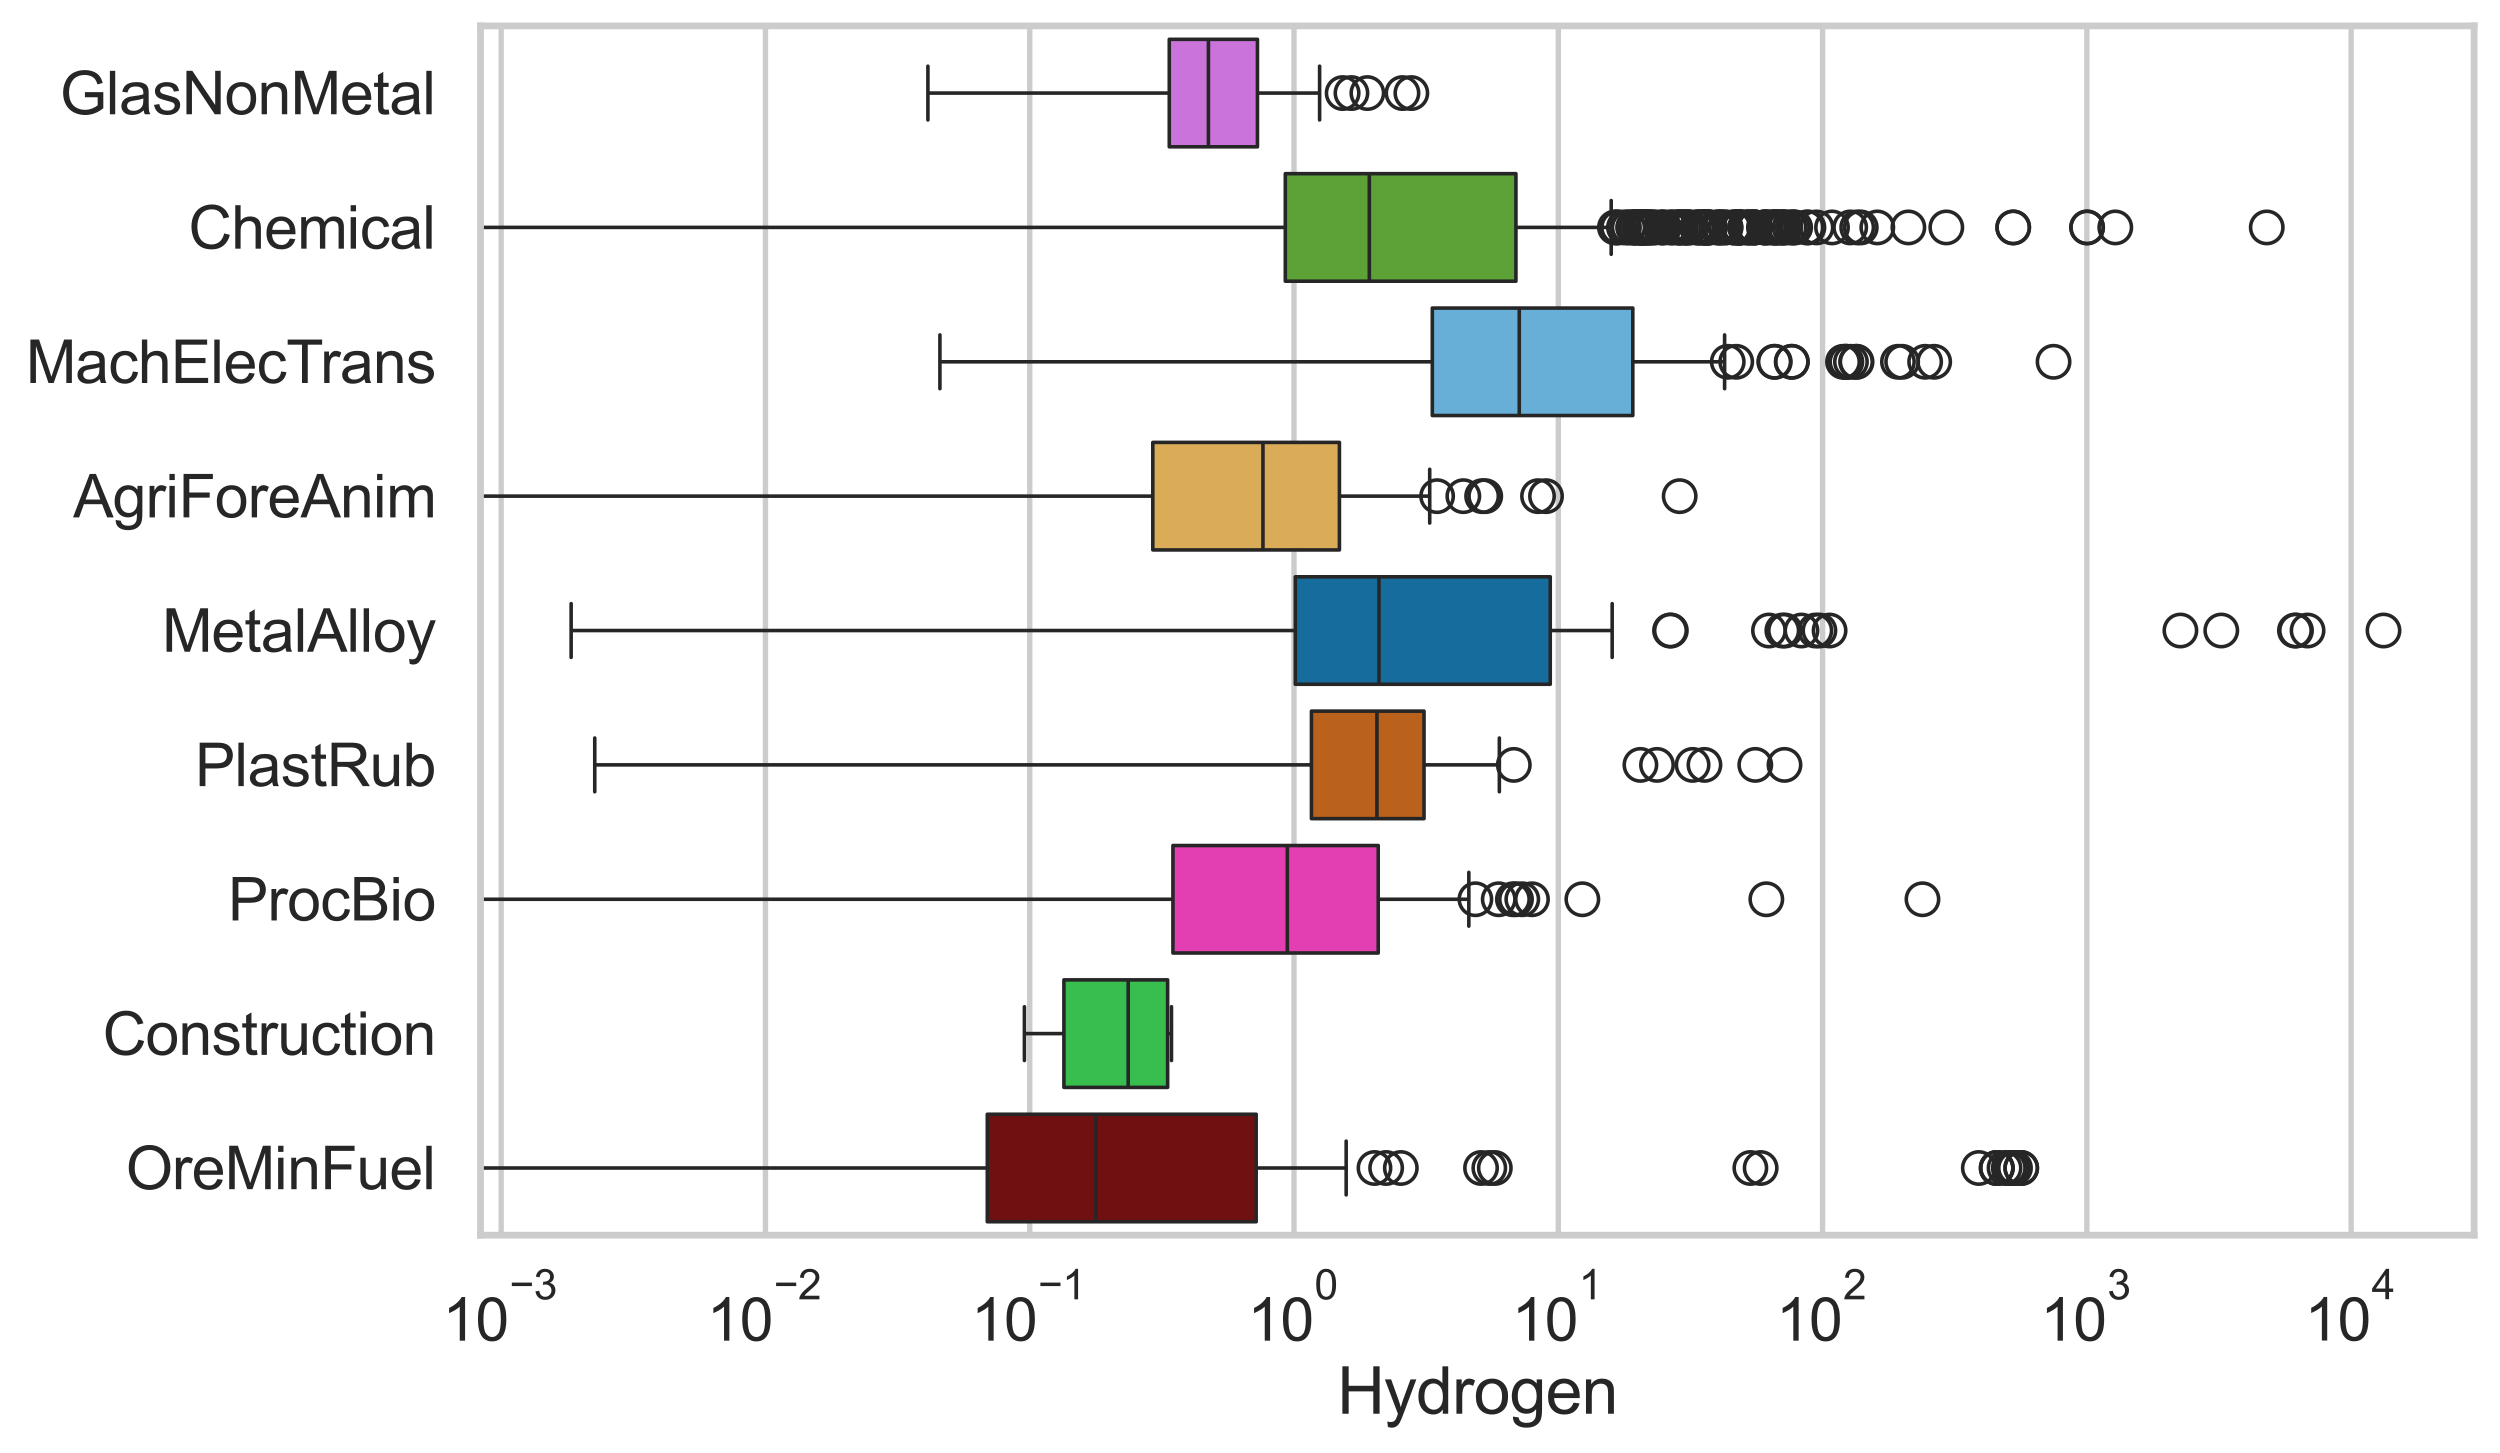 <?xml version="1.0" encoding="utf-8" standalone="no"?>
<!DOCTYPE svg PUBLIC "-//W3C//DTD SVG 1.1//EN"
  "http://www.w3.org/Graphics/SVG/1.1/DTD/svg11.dtd">
<svg xmlns:xlink="http://www.w3.org/1999/xlink" width="695.577pt" height="404.332pt" viewBox="0 0 695.577 404.332" xmlns="http://www.w3.org/2000/svg" version="1.1">
 <defs>
  <style type="text/css">*{stroke-linejoin: round; stroke-linecap: butt}</style>
 </defs>
 <g id="figure_1">
  <g id="patch_1">
   <path d="M 0 404.332 
L 695.577 404.332 
L 695.577 0 
L 0 0 
z
" style="fill: #ffffff"/>
  </g>
  <g id="axes_1">
   <g id="patch_2">
    <path d="M 133.697 343.665 
L 688.377 343.665 
L 688.377 7.2 
L 133.697 7.2 
z
" style="fill: #ffffff"/>
   </g>
   <g id="matplotlib.axis_1">
    <g id="xtick_1">
     <g id="line2d_1">
      <path d="M 139.442 343.665 
L 139.442 7.2 
" clip-path="url(#p0ed974df2b)" style="fill: none; stroke: #cccccc; stroke-width: 1.5; stroke-linecap: round"/>
     </g>
     <g id="text_1">
      <!-- $\mathdefault{10^{-3}}$ -->
      <g style="fill: #262626" transform="translate(123.107 373.18) scale(0.165 -0.165)">
       <defs>
        <path id="ArialMT-31" d="M 2384 0 
L 1822 0 
L 1822 3584 
Q 1619 3391 1289 3197 
Q 959 3003 697 2906 
L 697 3450 
Q 1169 3672 1522 3987 
Q 1875 4303 2022 4600 
L 2384 4600 
L 2384 0 
z
" transform="scale(0.016)"/>
        <path id="ArialMT-30" d="M 266 2259 
Q 266 3072 433 3567 
Q 600 4063 929 4331 
Q 1259 4600 1759 4600 
Q 2128 4600 2406 4451 
Q 2684 4303 2865 4023 
Q 3047 3744 3150 3342 
Q 3253 2941 3253 2259 
Q 3253 1453 3087 958 
Q 2922 463 2592 192 
Q 2263 -78 1759 -78 
Q 1097 -78 719 397 
Q 266 969 266 2259 
z
M 844 2259 
Q 844 1131 1108 757 
Q 1372 384 1759 384 
Q 2147 384 2411 759 
Q 2675 1134 2675 2259 
Q 2675 3391 2411 3762 
Q 2147 4134 1753 4134 
Q 1366 4134 1134 3806 
Q 844 3388 844 2259 
z
" transform="scale(0.016)"/>
        <path id="ArialMT-2212" d="M 3381 1997 
L 356 1997 
L 356 2522 
L 3381 2522 
L 3381 1997 
z
" transform="scale(0.016)"/>
        <path id="ArialMT-33" d="M 269 1209 
L 831 1284 
Q 928 806 1161 595 
Q 1394 384 1728 384 
Q 2125 384 2398 659 
Q 2672 934 2672 1341 
Q 2672 1728 2419 1979 
Q 2166 2231 1775 2231 
Q 1616 2231 1378 2169 
L 1441 2663 
Q 1497 2656 1531 2656 
Q 1891 2656 2178 2843 
Q 2466 3031 2466 3422 
Q 2466 3731 2256 3934 
Q 2047 4138 1716 4138 
Q 1388 4138 1169 3931 
Q 950 3725 888 3313 
L 325 3413 
Q 428 3978 793 4289 
Q 1159 4600 1703 4600 
Q 2078 4600 2393 4439 
Q 2709 4278 2876 4000 
Q 3044 3722 3044 3409 
Q 3044 3113 2884 2869 
Q 2725 2625 2413 2481 
Q 2819 2388 3044 2092 
Q 3269 1797 3269 1353 
Q 3269 753 2831 336 
Q 2394 -81 1725 -81 
Q 1122 -81 723 278 
Q 325 638 269 1209 
z
" transform="scale(0.016)"/>
       </defs>
       <use xlink:href="#ArialMT-31" transform="translate(0 0.994)"/>
       <use xlink:href="#ArialMT-30" transform="translate(55.615 0.994)"/>
       <use xlink:href="#ArialMT-2212" transform="translate(112.973 70.688) scale(0.7)"/>
       <use xlink:href="#ArialMT-33" transform="translate(153.852 70.688) scale(0.7)"/>
      </g>
     </g>
    </g>
    <g id="xtick_2">
     <g id="line2d_2">
      <path d="M 212.973 343.665 
L 212.973 7.2 
" clip-path="url(#p0ed974df2b)" style="fill: none; stroke: #cccccc; stroke-width: 1.5; stroke-linecap: round"/>
     </g>
     <g id="text_2">
      <!-- $\mathdefault{10^{-2}}$ -->
      <g style="fill: #262626" transform="translate(196.638 373.18) scale(0.165 -0.165)">
       <defs>
        <path id="ArialMT-32" d="M 3222 541 
L 3222 0 
L 194 0 
Q 188 203 259 391 
Q 375 700 629 1000 
Q 884 1300 1366 1694 
Q 2113 2306 2375 2664 
Q 2638 3022 2638 3341 
Q 2638 3675 2398 3904 
Q 2159 4134 1775 4134 
Q 1369 4134 1125 3890 
Q 881 3647 878 3216 
L 300 3275 
Q 359 3922 746 4261 
Q 1134 4600 1788 4600 
Q 2447 4600 2831 4234 
Q 3216 3869 3216 3328 
Q 3216 3053 3103 2787 
Q 2991 2522 2730 2228 
Q 2469 1934 1863 1422 
Q 1356 997 1212 845 
Q 1069 694 975 541 
L 3222 541 
z
" transform="scale(0.016)"/>
       </defs>
       <use xlink:href="#ArialMT-31" transform="translate(0 0.994)"/>
       <use xlink:href="#ArialMT-30" transform="translate(55.615 0.994)"/>
       <use xlink:href="#ArialMT-2212" transform="translate(112.973 70.688) scale(0.7)"/>
       <use xlink:href="#ArialMT-32" transform="translate(153.852 70.688) scale(0.7)"/>
      </g>
     </g>
    </g>
    <g id="xtick_3">
     <g id="line2d_3">
      <path d="M 286.504 343.665 
L 286.504 7.2 
" clip-path="url(#p0ed974df2b)" style="fill: none; stroke: #cccccc; stroke-width: 1.5; stroke-linecap: round"/>
     </g>
     <g id="text_3">
      <!-- $\mathdefault{10^{-1}}$ -->
      <g style="fill: #262626" transform="translate(270.169 373.18) scale(0.165 -0.165)">
       <use xlink:href="#ArialMT-31" transform="translate(0 0.994)"/>
       <use xlink:href="#ArialMT-30" transform="translate(55.615 0.994)"/>
       <use xlink:href="#ArialMT-2212" transform="translate(112.973 70.688) scale(0.7)"/>
       <use xlink:href="#ArialMT-31" transform="translate(153.852 70.688) scale(0.7)"/>
      </g>
     </g>
    </g>
    <g id="xtick_4">
     <g id="line2d_4">
      <path d="M 360.035 343.665 
L 360.035 7.2 
" clip-path="url(#p0ed974df2b)" style="fill: none; stroke: #cccccc; stroke-width: 1.5; stroke-linecap: round"/>
     </g>
     <g id="text_4">
      <!-- $\mathdefault{10^{0}}$ -->
      <g style="fill: #262626" transform="translate(347.082 373.18) scale(0.165 -0.165)">
       <use xlink:href="#ArialMT-31" transform="translate(0 0.994)"/>
       <use xlink:href="#ArialMT-30" transform="translate(55.615 0.994)"/>
       <use xlink:href="#ArialMT-30" transform="translate(112.973 70.688) scale(0.7)"/>
      </g>
     </g>
    </g>
    <g id="xtick_5">
     <g id="line2d_5">
      <path d="M 433.566 343.665 
L 433.566 7.2 
" clip-path="url(#p0ed974df2b)" style="fill: none; stroke: #cccccc; stroke-width: 1.5; stroke-linecap: round"/>
     </g>
     <g id="text_5">
      <!-- $\mathdefault{10^{1}}$ -->
      <g style="fill: #262626" transform="translate(420.613 373.18) scale(0.165 -0.165)">
       <use xlink:href="#ArialMT-31" transform="translate(0 0.994)"/>
       <use xlink:href="#ArialMT-30" transform="translate(55.615 0.994)"/>
       <use xlink:href="#ArialMT-31" transform="translate(112.973 70.688) scale(0.7)"/>
      </g>
     </g>
    </g>
    <g id="xtick_6">
     <g id="line2d_6">
      <path d="M 507.096 343.665 
L 507.096 7.2 
" clip-path="url(#p0ed974df2b)" style="fill: none; stroke: #cccccc; stroke-width: 1.5; stroke-linecap: round"/>
     </g>
     <g id="text_6">
      <!-- $\mathdefault{10^{2}}$ -->
      <g style="fill: #262626" transform="translate(494.144 373.18) scale(0.165 -0.165)">
       <use xlink:href="#ArialMT-31" transform="translate(0 0.994)"/>
       <use xlink:href="#ArialMT-30" transform="translate(55.615 0.994)"/>
       <use xlink:href="#ArialMT-32" transform="translate(112.973 70.688) scale(0.7)"/>
      </g>
     </g>
    </g>
    <g id="xtick_7">
     <g id="line2d_7">
      <path d="M 580.627 343.665 
L 580.627 7.2 
" clip-path="url(#p0ed974df2b)" style="fill: none; stroke: #cccccc; stroke-width: 1.5; stroke-linecap: round"/>
     </g>
     <g id="text_7">
      <!-- $\mathdefault{10^{3}}$ -->
      <g style="fill: #262626" transform="translate(567.675 373.18) scale(0.165 -0.165)">
       <use xlink:href="#ArialMT-31" transform="translate(0 0.994)"/>
       <use xlink:href="#ArialMT-30" transform="translate(55.615 0.994)"/>
       <use xlink:href="#ArialMT-33" transform="translate(112.973 70.688) scale(0.7)"/>
      </g>
     </g>
    </g>
    <g id="xtick_8">
     <g id="line2d_8">
      <path d="M 654.158 343.665 
L 654.158 7.2 
" clip-path="url(#p0ed974df2b)" style="fill: none; stroke: #cccccc; stroke-width: 1.5; stroke-linecap: round"/>
     </g>
     <g id="text_8">
      <!-- $\mathdefault{10^{4}}$ -->
      <g style="fill: #262626" transform="translate(641.206 373.015) scale(0.165 -0.165)">
       <defs>
        <path id="ArialMT-34" d="M 2069 0 
L 2069 1097 
L 81 1097 
L 81 1613 
L 2172 4581 
L 2631 4581 
L 2631 1613 
L 3250 1613 
L 3250 1097 
L 2631 1097 
L 2631 0 
L 2069 0 
z
M 2069 1613 
L 2069 3678 
L 634 1613 
L 2069 1613 
z
" transform="scale(0.016)"/>
       </defs>
       <use xlink:href="#ArialMT-31" transform="translate(0 0.202)"/>
       <use xlink:href="#ArialMT-30" transform="translate(55.615 0.202)"/>
       <use xlink:href="#ArialMT-34" transform="translate(112.973 69.895) scale(0.7)"/>
      </g>
     </g>
    </g>
    <g id="xtick_9"/>
    <g id="xtick_10"/>
    <g id="xtick_11"/>
    <g id="xtick_12"/>
    <g id="xtick_13"/>
    <g id="xtick_14"/>
    <g id="xtick_15"/>
    <g id="xtick_16"/>
    <g id="xtick_17"/>
    <g id="xtick_18"/>
    <g id="xtick_19"/>
    <g id="xtick_20"/>
    <g id="xtick_21"/>
    <g id="xtick_22"/>
    <g id="xtick_23"/>
    <g id="xtick_24"/>
    <g id="xtick_25"/>
    <g id="xtick_26"/>
    <g id="xtick_27"/>
    <g id="xtick_28"/>
    <g id="xtick_29"/>
    <g id="xtick_30"/>
    <g id="xtick_31"/>
    <g id="xtick_32"/>
    <g id="xtick_33"/>
    <g id="xtick_34"/>
    <g id="xtick_35"/>
    <g id="xtick_36"/>
    <g id="xtick_37"/>
    <g id="xtick_38"/>
    <g id="xtick_39"/>
    <g id="xtick_40"/>
    <g id="xtick_41"/>
    <g id="xtick_42"/>
    <g id="xtick_43"/>
    <g id="xtick_44"/>
    <g id="xtick_45"/>
    <g id="xtick_46"/>
    <g id="xtick_47"/>
    <g id="xtick_48"/>
    <g id="xtick_49"/>
    <g id="xtick_50"/>
    <g id="xtick_51"/>
    <g id="xtick_52"/>
    <g id="xtick_53"/>
    <g id="xtick_54"/>
    <g id="xtick_55"/>
    <g id="xtick_56"/>
    <g id="xtick_57"/>
    <g id="xtick_58"/>
    <g id="xtick_59"/>
    <g id="xtick_60"/>
    <g id="xtick_61"/>
    <g id="xtick_62"/>
    <g id="xtick_63"/>
    <g id="xtick_64"/>
    <g id="xtick_65"/>
    <g id="xtick_66"/>
    <g id="text_9">
     <!-- Hydrogen -->
     <g style="fill: #262626" transform="translate(372.016 393.344) scale(0.18 -0.18)">
      <defs>
       <path id="ArialMT-48" d="M 513 0 
L 513 4581 
L 1119 4581 
L 1119 2700 
L 3500 2700 
L 3500 4581 
L 4106 4581 
L 4106 0 
L 3500 0 
L 3500 2159 
L 1119 2159 
L 1119 0 
L 513 0 
z
" transform="scale(0.016)"/>
       <path id="ArialMT-79" d="M 397 -1278 
L 334 -750 
Q 519 -800 656 -800 
Q 844 -800 956 -737 
Q 1069 -675 1141 -563 
Q 1194 -478 1313 -144 
Q 1328 -97 1363 -6 
L 103 3319 
L 709 3319 
L 1400 1397 
Q 1534 1031 1641 628 
Q 1738 1016 1872 1384 
L 2581 3319 
L 3144 3319 
L 1881 -56 
Q 1678 -603 1566 -809 
Q 1416 -1088 1222 -1217 
Q 1028 -1347 759 -1347 
Q 597 -1347 397 -1278 
z
" transform="scale(0.016)"/>
       <path id="ArialMT-64" d="M 2575 0 
L 2575 419 
Q 2259 -75 1647 -75 
Q 1250 -75 917 144 
Q 584 363 401 755 
Q 219 1147 219 1656 
Q 219 2153 384 2558 
Q 550 2963 881 3178 
Q 1213 3394 1622 3394 
Q 1922 3394 2156 3267 
Q 2391 3141 2538 2938 
L 2538 4581 
L 3097 4581 
L 3097 0 
L 2575 0 
z
M 797 1656 
Q 797 1019 1065 703 
Q 1334 388 1700 388 
Q 2069 388 2326 689 
Q 2584 991 2584 1609 
Q 2584 2291 2321 2609 
Q 2059 2928 1675 2928 
Q 1300 2928 1048 2622 
Q 797 2316 797 1656 
z
" transform="scale(0.016)"/>
       <path id="ArialMT-72" d="M 416 0 
L 416 3319 
L 922 3319 
L 922 2816 
Q 1116 3169 1280 3281 
Q 1444 3394 1641 3394 
Q 1925 3394 2219 3213 
L 2025 2691 
Q 1819 2813 1613 2813 
Q 1428 2813 1281 2702 
Q 1134 2591 1072 2394 
Q 978 2094 978 1738 
L 978 0 
L 416 0 
z
" transform="scale(0.016)"/>
       <path id="ArialMT-6f" d="M 213 1659 
Q 213 2581 725 3025 
Q 1153 3394 1769 3394 
Q 2453 3394 2887 2945 
Q 3322 2497 3322 1706 
Q 3322 1066 3130 698 
Q 2938 331 2570 128 
Q 2203 -75 1769 -75 
Q 1072 -75 642 372 
Q 213 819 213 1659 
z
M 791 1659 
Q 791 1022 1069 705 
Q 1347 388 1769 388 
Q 2188 388 2466 706 
Q 2744 1025 2744 1678 
Q 2744 2294 2464 2611 
Q 2184 2928 1769 2928 
Q 1347 2928 1069 2612 
Q 791 2297 791 1659 
z
" transform="scale(0.016)"/>
       <path id="ArialMT-67" d="M 319 -275 
L 866 -356 
Q 900 -609 1056 -725 
Q 1266 -881 1628 -881 
Q 2019 -881 2231 -725 
Q 2444 -569 2519 -288 
Q 2563 -116 2559 434 
Q 2191 0 1641 0 
Q 956 0 581 494 
Q 206 988 206 1678 
Q 206 2153 378 2554 
Q 550 2956 876 3175 
Q 1203 3394 1644 3394 
Q 2231 3394 2613 2919 
L 2613 3319 
L 3131 3319 
L 3131 450 
Q 3131 -325 2973 -648 
Q 2816 -972 2473 -1159 
Q 2131 -1347 1631 -1347 
Q 1038 -1347 672 -1080 
Q 306 -813 319 -275 
z
M 784 1719 
Q 784 1066 1043 766 
Q 1303 466 1694 466 
Q 2081 466 2343 764 
Q 2606 1063 2606 1700 
Q 2606 2309 2336 2618 
Q 2066 2928 1684 2928 
Q 1309 2928 1046 2623 
Q 784 2319 784 1719 
z
" transform="scale(0.016)"/>
       <path id="ArialMT-65" d="M 2694 1069 
L 3275 997 
Q 3138 488 2766 206 
Q 2394 -75 1816 -75 
Q 1088 -75 661 373 
Q 234 822 234 1631 
Q 234 2469 665 2931 
Q 1097 3394 1784 3394 
Q 2450 3394 2872 2941 
Q 3294 2488 3294 1666 
Q 3294 1616 3291 1516 
L 816 1516 
Q 847 969 1125 678 
Q 1403 388 1819 388 
Q 2128 388 2347 550 
Q 2566 713 2694 1069 
z
M 847 1978 
L 2700 1978 
Q 2663 2397 2488 2606 
Q 2219 2931 1791 2931 
Q 1403 2931 1139 2672 
Q 875 2413 847 1978 
z
" transform="scale(0.016)"/>
       <path id="ArialMT-6e" d="M 422 0 
L 422 3319 
L 928 3319 
L 928 2847 
Q 1294 3394 1984 3394 
Q 2284 3394 2536 3286 
Q 2788 3178 2913 3003 
Q 3038 2828 3088 2588 
Q 3119 2431 3119 2041 
L 3119 0 
L 2556 0 
L 2556 2019 
Q 2556 2363 2490 2533 
Q 2425 2703 2258 2804 
Q 2091 2906 1866 2906 
Q 1506 2906 1245 2678 
Q 984 2450 984 1813 
L 984 0 
L 422 0 
z
" transform="scale(0.016)"/>
      </defs>
      <use xlink:href="#ArialMT-48"/>
      <use xlink:href="#ArialMT-79" transform="translate(72.217 0)"/>
      <use xlink:href="#ArialMT-64" transform="translate(122.217 0)"/>
      <use xlink:href="#ArialMT-72" transform="translate(177.832 0)"/>
      <use xlink:href="#ArialMT-6f" transform="translate(211.133 0)"/>
      <use xlink:href="#ArialMT-67" transform="translate(266.748 0)"/>
      <use xlink:href="#ArialMT-65" transform="translate(322.363 0)"/>
      <use xlink:href="#ArialMT-6e" transform="translate(377.979 0)"/>
     </g>
    </g>
   </g>
   <g id="matplotlib.axis_2">
    <g id="ytick_1">
     <g id="text_10">
      <!-- GlasNonMetal -->
      <g style="fill: #262626" transform="translate(16.659 31.798) scale(0.165 -0.165)">
       <defs>
        <path id="ArialMT-47" d="M 2638 1797 
L 2638 2334 
L 4578 2338 
L 4578 638 
Q 4131 281 3656 101 
Q 3181 -78 2681 -78 
Q 2006 -78 1454 211 
Q 903 500 622 1047 
Q 341 1594 341 2269 
Q 341 2938 620 3517 
Q 900 4097 1425 4378 
Q 1950 4659 2634 4659 
Q 3131 4659 3532 4498 
Q 3934 4338 4162 4050 
Q 4391 3763 4509 3300 
L 3963 3150 
Q 3859 3500 3706 3700 
Q 3553 3900 3268 4020 
Q 2984 4141 2638 4141 
Q 2222 4141 1919 4014 
Q 1616 3888 1430 3681 
Q 1244 3475 1141 3228 
Q 966 2803 966 2306 
Q 966 1694 1177 1281 
Q 1388 869 1791 669 
Q 2194 469 2647 469 
Q 3041 469 3416 620 
Q 3791 772 3984 944 
L 3984 1797 
L 2638 1797 
z
" transform="scale(0.016)"/>
        <path id="ArialMT-6c" d="M 409 0 
L 409 4581 
L 972 4581 
L 972 0 
L 409 0 
z
" transform="scale(0.016)"/>
        <path id="ArialMT-61" d="M 2588 409 
Q 2275 144 1986 34 
Q 1697 -75 1366 -75 
Q 819 -75 525 192 
Q 231 459 231 875 
Q 231 1119 342 1320 
Q 453 1522 633 1644 
Q 813 1766 1038 1828 
Q 1203 1872 1538 1913 
Q 2219 1994 2541 2106 
Q 2544 2222 2544 2253 
Q 2544 2597 2384 2738 
Q 2169 2928 1744 2928 
Q 1347 2928 1158 2789 
Q 969 2650 878 2297 
L 328 2372 
Q 403 2725 575 2942 
Q 747 3159 1072 3276 
Q 1397 3394 1825 3394 
Q 2250 3394 2515 3294 
Q 2781 3194 2906 3042 
Q 3031 2891 3081 2659 
Q 3109 2516 3109 2141 
L 3109 1391 
Q 3109 606 3145 398 
Q 3181 191 3288 0 
L 2700 0 
Q 2613 175 2588 409 
z
M 2541 1666 
Q 2234 1541 1622 1453 
Q 1275 1403 1131 1340 
Q 988 1278 909 1158 
Q 831 1038 831 891 
Q 831 666 1001 516 
Q 1172 366 1500 366 
Q 1825 366 2078 508 
Q 2331 650 2450 897 
Q 2541 1088 2541 1459 
L 2541 1666 
z
" transform="scale(0.016)"/>
        <path id="ArialMT-73" d="M 197 991 
L 753 1078 
Q 800 744 1014 566 
Q 1228 388 1613 388 
Q 2000 388 2187 545 
Q 2375 703 2375 916 
Q 2375 1106 2209 1216 
Q 2094 1291 1634 1406 
Q 1016 1563 777 1677 
Q 538 1791 414 1992 
Q 291 2194 291 2438 
Q 291 2659 392 2848 
Q 494 3038 669 3163 
Q 800 3259 1026 3326 
Q 1253 3394 1513 3394 
Q 1903 3394 2198 3281 
Q 2494 3169 2634 2976 
Q 2775 2784 2828 2463 
L 2278 2388 
Q 2241 2644 2061 2787 
Q 1881 2931 1553 2931 
Q 1166 2931 1000 2803 
Q 834 2675 834 2503 
Q 834 2394 903 2306 
Q 972 2216 1119 2156 
Q 1203 2125 1616 2013 
Q 2213 1853 2448 1751 
Q 2684 1650 2818 1456 
Q 2953 1263 2953 975 
Q 2953 694 2789 445 
Q 2625 197 2315 61 
Q 2006 -75 1616 -75 
Q 969 -75 630 194 
Q 291 463 197 991 
z
" transform="scale(0.016)"/>
        <path id="ArialMT-4e" d="M 488 0 
L 488 4581 
L 1109 4581 
L 3516 984 
L 3516 4581 
L 4097 4581 
L 4097 0 
L 3475 0 
L 1069 3600 
L 1069 0 
L 488 0 
z
" transform="scale(0.016)"/>
        <path id="ArialMT-4d" d="M 475 0 
L 475 4581 
L 1388 4581 
L 2472 1338 
Q 2622 884 2691 659 
Q 2769 909 2934 1394 
L 4031 4581 
L 4847 4581 
L 4847 0 
L 4263 0 
L 4263 3834 
L 2931 0 
L 2384 0 
L 1059 3900 
L 1059 0 
L 475 0 
z
" transform="scale(0.016)"/>
        <path id="ArialMT-74" d="M 1650 503 
L 1731 6 
Q 1494 -44 1306 -44 
Q 1000 -44 831 53 
Q 663 150 594 308 
Q 525 466 525 972 
L 525 2881 
L 113 2881 
L 113 3319 
L 525 3319 
L 525 4141 
L 1084 4478 
L 1084 3319 
L 1650 3319 
L 1650 2881 
L 1084 2881 
L 1084 941 
Q 1084 700 1114 631 
Q 1144 563 1211 522 
Q 1278 481 1403 481 
Q 1497 481 1650 503 
z
" transform="scale(0.016)"/>
       </defs>
       <use xlink:href="#ArialMT-47"/>
       <use xlink:href="#ArialMT-6c" transform="translate(77.783 0)"/>
       <use xlink:href="#ArialMT-61" transform="translate(100 0)"/>
       <use xlink:href="#ArialMT-73" transform="translate(155.615 0)"/>
       <use xlink:href="#ArialMT-4e" transform="translate(205.615 0)"/>
       <use xlink:href="#ArialMT-6f" transform="translate(277.832 0)"/>
       <use xlink:href="#ArialMT-6e" transform="translate(333.447 0)"/>
       <use xlink:href="#ArialMT-4d" transform="translate(389.062 0)"/>
       <use xlink:href="#ArialMT-65" transform="translate(472.363 0)"/>
       <use xlink:href="#ArialMT-74" transform="translate(527.979 0)"/>
       <use xlink:href="#ArialMT-61" transform="translate(555.762 0)"/>
       <use xlink:href="#ArialMT-6c" transform="translate(611.377 0)"/>
      </g>
     </g>
    </g>
    <g id="ytick_2">
     <g id="text_11">
      <!-- Chemical -->
      <g style="fill: #262626" transform="translate(52.428 69.183) scale(0.165 -0.165)">
       <defs>
        <path id="ArialMT-43" d="M 3763 1606 
L 4369 1453 
Q 4178 706 3683 314 
Q 3188 -78 2472 -78 
Q 1731 -78 1267 223 
Q 803 525 561 1097 
Q 319 1669 319 2325 
Q 319 3041 592 3573 
Q 866 4106 1370 4382 
Q 1875 4659 2481 4659 
Q 3169 4659 3637 4309 
Q 4106 3959 4291 3325 
L 3694 3184 
Q 3534 3684 3231 3912 
Q 2928 4141 2469 4141 
Q 1941 4141 1586 3887 
Q 1231 3634 1087 3207 
Q 944 2781 944 2328 
Q 944 1744 1114 1308 
Q 1284 872 1643 656 
Q 2003 441 2422 441 
Q 2931 441 3284 734 
Q 3638 1028 3763 1606 
z
" transform="scale(0.016)"/>
        <path id="ArialMT-68" d="M 422 0 
L 422 4581 
L 984 4581 
L 984 2938 
Q 1378 3394 1978 3394 
Q 2347 3394 2619 3248 
Q 2891 3103 3008 2847 
Q 3125 2591 3125 2103 
L 3125 0 
L 2563 0 
L 2563 2103 
Q 2563 2525 2380 2717 
Q 2197 2909 1863 2909 
Q 1613 2909 1392 2779 
Q 1172 2650 1078 2428 
Q 984 2206 984 1816 
L 984 0 
L 422 0 
z
" transform="scale(0.016)"/>
        <path id="ArialMT-6d" d="M 422 0 
L 422 3319 
L 925 3319 
L 925 2853 
Q 1081 3097 1340 3245 
Q 1600 3394 1931 3394 
Q 2300 3394 2536 3241 
Q 2772 3088 2869 2813 
Q 3263 3394 3894 3394 
Q 4388 3394 4653 3120 
Q 4919 2847 4919 2278 
L 4919 0 
L 4359 0 
L 4359 2091 
Q 4359 2428 4304 2576 
Q 4250 2725 4106 2815 
Q 3963 2906 3769 2906 
Q 3419 2906 3187 2673 
Q 2956 2441 2956 1928 
L 2956 0 
L 2394 0 
L 2394 2156 
Q 2394 2531 2256 2718 
Q 2119 2906 1806 2906 
Q 1569 2906 1367 2781 
Q 1166 2656 1075 2415 
Q 984 2175 984 1722 
L 984 0 
L 422 0 
z
" transform="scale(0.016)"/>
        <path id="ArialMT-69" d="M 425 3934 
L 425 4581 
L 988 4581 
L 988 3934 
L 425 3934 
z
M 425 0 
L 425 3319 
L 988 3319 
L 988 0 
L 425 0 
z
" transform="scale(0.016)"/>
        <path id="ArialMT-63" d="M 2588 1216 
L 3141 1144 
Q 3050 572 2676 248 
Q 2303 -75 1759 -75 
Q 1078 -75 664 370 
Q 250 816 250 1647 
Q 250 2184 428 2587 
Q 606 2991 970 3192 
Q 1334 3394 1763 3394 
Q 2303 3394 2647 3120 
Q 2991 2847 3088 2344 
L 2541 2259 
Q 2463 2594 2264 2762 
Q 2066 2931 1784 2931 
Q 1359 2931 1093 2626 
Q 828 2322 828 1663 
Q 828 994 1084 691 
Q 1341 388 1753 388 
Q 2084 388 2306 591 
Q 2528 794 2588 1216 
z
" transform="scale(0.016)"/>
       </defs>
       <use xlink:href="#ArialMT-43"/>
       <use xlink:href="#ArialMT-68" transform="translate(72.217 0)"/>
       <use xlink:href="#ArialMT-65" transform="translate(127.832 0)"/>
       <use xlink:href="#ArialMT-6d" transform="translate(183.447 0)"/>
       <use xlink:href="#ArialMT-69" transform="translate(266.748 0)"/>
       <use xlink:href="#ArialMT-63" transform="translate(288.965 0)"/>
       <use xlink:href="#ArialMT-61" transform="translate(338.965 0)"/>
       <use xlink:href="#ArialMT-6c" transform="translate(394.58 0)"/>
      </g>
     </g>
    </g>
    <g id="ytick_3">
     <g id="text_12">
      <!-- MachElecTrans -->
      <g style="fill: #262626" transform="translate(7.2 106.568) scale(0.165 -0.165)">
       <defs>
        <path id="ArialMT-45" d="M 506 0 
L 506 4581 
L 3819 4581 
L 3819 4041 
L 1113 4041 
L 1113 2638 
L 3647 2638 
L 3647 2100 
L 1113 2100 
L 1113 541 
L 3925 541 
L 3925 0 
L 506 0 
z
" transform="scale(0.016)"/>
        <path id="ArialMT-54" d="M 1659 0 
L 1659 4041 
L 150 4041 
L 150 4581 
L 3781 4581 
L 3781 4041 
L 2266 4041 
L 2266 0 
L 1659 0 
z
" transform="scale(0.016)"/>
       </defs>
       <use xlink:href="#ArialMT-4d"/>
       <use xlink:href="#ArialMT-61" transform="translate(83.301 0)"/>
       <use xlink:href="#ArialMT-63" transform="translate(138.916 0)"/>
       <use xlink:href="#ArialMT-68" transform="translate(188.916 0)"/>
       <use xlink:href="#ArialMT-45" transform="translate(244.531 0)"/>
       <use xlink:href="#ArialMT-6c" transform="translate(311.23 0)"/>
       <use xlink:href="#ArialMT-65" transform="translate(333.447 0)"/>
       <use xlink:href="#ArialMT-63" transform="translate(389.062 0)"/>
       <use xlink:href="#ArialMT-54" transform="translate(439.062 0)"/>
       <use xlink:href="#ArialMT-72" transform="translate(496.396 0)"/>
       <use xlink:href="#ArialMT-61" transform="translate(529.697 0)"/>
       <use xlink:href="#ArialMT-6e" transform="translate(585.312 0)"/>
       <use xlink:href="#ArialMT-73" transform="translate(640.928 0)"/>
      </g>
     </g>
    </g>
    <g id="ytick_4">
     <g id="text_13">
      <!-- AgriForeAnim -->
      <g style="fill: #262626" transform="translate(20.341 143.953) scale(0.165 -0.165)">
       <defs>
        <path id="ArialMT-41" d="M -9 0 
L 1750 4581 
L 2403 4581 
L 4278 0 
L 3588 0 
L 3053 1388 
L 1138 1388 
L 634 0 
L -9 0 
z
M 1313 1881 
L 2866 1881 
L 2388 3150 
Q 2169 3728 2063 4100 
Q 1975 3659 1816 3225 
L 1313 1881 
z
" transform="scale(0.016)"/>
        <path id="ArialMT-46" d="M 525 0 
L 525 4581 
L 3616 4581 
L 3616 4041 
L 1131 4041 
L 1131 2622 
L 3281 2622 
L 3281 2081 
L 1131 2081 
L 1131 0 
L 525 0 
z
" transform="scale(0.016)"/>
       </defs>
       <use xlink:href="#ArialMT-41"/>
       <use xlink:href="#ArialMT-67" transform="translate(66.699 0)"/>
       <use xlink:href="#ArialMT-72" transform="translate(122.314 0)"/>
       <use xlink:href="#ArialMT-69" transform="translate(155.615 0)"/>
       <use xlink:href="#ArialMT-46" transform="translate(177.832 0)"/>
       <use xlink:href="#ArialMT-6f" transform="translate(238.916 0)"/>
       <use xlink:href="#ArialMT-72" transform="translate(294.531 0)"/>
       <use xlink:href="#ArialMT-65" transform="translate(327.832 0)"/>
       <use xlink:href="#ArialMT-41" transform="translate(383.447 0)"/>
       <use xlink:href="#ArialMT-6e" transform="translate(450.146 0)"/>
       <use xlink:href="#ArialMT-69" transform="translate(505.762 0)"/>
       <use xlink:href="#ArialMT-6d" transform="translate(527.979 0)"/>
      </g>
     </g>
    </g>
    <g id="ytick_5">
     <g id="text_14">
      <!-- MetalAlloy -->
      <g style="fill: #262626" transform="translate(45.088 181.337) scale(0.165 -0.165)">
       <use xlink:href="#ArialMT-4d"/>
       <use xlink:href="#ArialMT-65" transform="translate(83.301 0)"/>
       <use xlink:href="#ArialMT-74" transform="translate(138.916 0)"/>
       <use xlink:href="#ArialMT-61" transform="translate(166.699 0)"/>
       <use xlink:href="#ArialMT-6c" transform="translate(222.314 0)"/>
       <use xlink:href="#ArialMT-41" transform="translate(244.531 0)"/>
       <use xlink:href="#ArialMT-6c" transform="translate(311.23 0)"/>
       <use xlink:href="#ArialMT-6c" transform="translate(333.447 0)"/>
       <use xlink:href="#ArialMT-6f" transform="translate(355.664 0)"/>
       <use xlink:href="#ArialMT-79" transform="translate(411.279 0)"/>
      </g>
     </g>
    </g>
    <g id="ytick_6">
     <g id="text_15">
      <!-- PlastRub -->
      <g style="fill: #262626" transform="translate(54.248 218.722) scale(0.165 -0.165)">
       <defs>
        <path id="ArialMT-50" d="M 494 0 
L 494 4581 
L 2222 4581 
Q 2678 4581 2919 4538 
Q 3256 4481 3484 4323 
Q 3713 4166 3852 3881 
Q 3991 3597 3991 3256 
Q 3991 2672 3619 2267 
Q 3247 1863 2275 1863 
L 1100 1863 
L 1100 0 
L 494 0 
z
M 1100 2403 
L 2284 2403 
Q 2872 2403 3119 2622 
Q 3366 2841 3366 3238 
Q 3366 3525 3220 3729 
Q 3075 3934 2838 4000 
Q 2684 4041 2272 4041 
L 1100 4041 
L 1100 2403 
z
" transform="scale(0.016)"/>
        <path id="ArialMT-52" d="M 503 0 
L 503 4581 
L 2534 4581 
Q 3147 4581 3465 4457 
Q 3784 4334 3975 4021 
Q 4166 3709 4166 3331 
Q 4166 2844 3850 2509 
Q 3534 2175 2875 2084 
Q 3116 1969 3241 1856 
Q 3506 1613 3744 1247 
L 4541 0 
L 3778 0 
L 3172 953 
Q 2906 1366 2734 1584 
Q 2563 1803 2427 1890 
Q 2291 1978 2150 2013 
Q 2047 2034 1813 2034 
L 1109 2034 
L 1109 0 
L 503 0 
z
M 1109 2559 
L 2413 2559 
Q 2828 2559 3062 2645 
Q 3297 2731 3419 2920 
Q 3541 3109 3541 3331 
Q 3541 3656 3305 3865 
Q 3069 4075 2559 4075 
L 1109 4075 
L 1109 2559 
z
" transform="scale(0.016)"/>
        <path id="ArialMT-75" d="M 2597 0 
L 2597 488 
Q 2209 -75 1544 -75 
Q 1250 -75 995 37 
Q 741 150 617 320 
Q 494 491 444 738 
Q 409 903 409 1263 
L 409 3319 
L 972 3319 
L 972 1478 
Q 972 1038 1006 884 
Q 1059 663 1231 536 
Q 1403 409 1656 409 
Q 1909 409 2131 539 
Q 2353 669 2445 892 
Q 2538 1116 2538 1541 
L 2538 3319 
L 3100 3319 
L 3100 0 
L 2597 0 
z
" transform="scale(0.016)"/>
        <path id="ArialMT-62" d="M 941 0 
L 419 0 
L 419 4581 
L 981 4581 
L 981 2947 
Q 1338 3394 1891 3394 
Q 2197 3394 2470 3270 
Q 2744 3147 2920 2923 
Q 3097 2700 3197 2384 
Q 3297 2069 3297 1709 
Q 3297 856 2875 390 
Q 2453 -75 1863 -75 
Q 1275 -75 941 416 
L 941 0 
z
M 934 1684 
Q 934 1088 1097 822 
Q 1363 388 1816 388 
Q 2184 388 2453 708 
Q 2722 1028 2722 1663 
Q 2722 2313 2464 2622 
Q 2206 2931 1841 2931 
Q 1472 2931 1203 2611 
Q 934 2291 934 1684 
z
" transform="scale(0.016)"/>
       </defs>
       <use xlink:href="#ArialMT-50"/>
       <use xlink:href="#ArialMT-6c" transform="translate(66.699 0)"/>
       <use xlink:href="#ArialMT-61" transform="translate(88.916 0)"/>
       <use xlink:href="#ArialMT-73" transform="translate(144.531 0)"/>
       <use xlink:href="#ArialMT-74" transform="translate(194.531 0)"/>
       <use xlink:href="#ArialMT-52" transform="translate(222.314 0)"/>
       <use xlink:href="#ArialMT-75" transform="translate(294.531 0)"/>
       <use xlink:href="#ArialMT-62" transform="translate(350.146 0)"/>
      </g>
     </g>
    </g>
    <g id="ytick_7">
     <g id="text_16">
      <!-- ProcBio -->
      <g style="fill: #262626" transform="translate(63.424 256.107) scale(0.165 -0.165)">
       <defs>
        <path id="ArialMT-42" d="M 469 0 
L 469 4581 
L 2188 4581 
Q 2713 4581 3030 4442 
Q 3347 4303 3526 4014 
Q 3706 3725 3706 3409 
Q 3706 3116 3547 2856 
Q 3388 2597 3066 2438 
Q 3481 2316 3704 2022 
Q 3928 1728 3928 1328 
Q 3928 1006 3792 729 
Q 3656 453 3456 303 
Q 3256 153 2954 76 
Q 2653 0 2216 0 
L 469 0 
z
M 1075 2656 
L 2066 2656 
Q 2469 2656 2644 2709 
Q 2875 2778 2992 2937 
Q 3109 3097 3109 3338 
Q 3109 3566 3000 3739 
Q 2891 3913 2687 3977 
Q 2484 4041 1991 4041 
L 1075 4041 
L 1075 2656 
z
M 1075 541 
L 2216 541 
Q 2509 541 2628 563 
Q 2838 600 2978 687 
Q 3119 775 3209 942 
Q 3300 1109 3300 1328 
Q 3300 1584 3169 1773 
Q 3038 1963 2805 2039 
Q 2572 2116 2134 2116 
L 1075 2116 
L 1075 541 
z
" transform="scale(0.016)"/>
       </defs>
       <use xlink:href="#ArialMT-50"/>
       <use xlink:href="#ArialMT-72" transform="translate(66.699 0)"/>
       <use xlink:href="#ArialMT-6f" transform="translate(100 0)"/>
       <use xlink:href="#ArialMT-63" transform="translate(155.615 0)"/>
       <use xlink:href="#ArialMT-42" transform="translate(205.615 0)"/>
       <use xlink:href="#ArialMT-69" transform="translate(272.314 0)"/>
       <use xlink:href="#ArialMT-6f" transform="translate(294.531 0)"/>
      </g>
     </g>
    </g>
    <g id="ytick_8">
     <g id="text_17">
      <!-- Construction -->
      <g style="fill: #262626" transform="translate(28.575 293.492) scale(0.165 -0.165)">
       <use xlink:href="#ArialMT-43"/>
       <use xlink:href="#ArialMT-6f" transform="translate(72.217 0)"/>
       <use xlink:href="#ArialMT-6e" transform="translate(127.832 0)"/>
       <use xlink:href="#ArialMT-73" transform="translate(183.447 0)"/>
       <use xlink:href="#ArialMT-74" transform="translate(233.447 0)"/>
       <use xlink:href="#ArialMT-72" transform="translate(261.23 0)"/>
       <use xlink:href="#ArialMT-75" transform="translate(294.531 0)"/>
       <use xlink:href="#ArialMT-63" transform="translate(350.146 0)"/>
       <use xlink:href="#ArialMT-74" transform="translate(400.146 0)"/>
       <use xlink:href="#ArialMT-69" transform="translate(427.93 0)"/>
       <use xlink:href="#ArialMT-6f" transform="translate(450.146 0)"/>
       <use xlink:href="#ArialMT-6e" transform="translate(505.762 0)"/>
      </g>
     </g>
    </g>
    <g id="ytick_9">
     <g id="text_18">
      <!-- OreMinFuel -->
      <g style="fill: #262626" transform="translate(35.013 330.877) scale(0.165 -0.165)">
       <defs>
        <path id="ArialMT-4f" d="M 309 2231 
Q 309 3372 921 4017 
Q 1534 4663 2503 4663 
Q 3138 4663 3647 4359 
Q 4156 4056 4423 3514 
Q 4691 2972 4691 2284 
Q 4691 1588 4409 1038 
Q 4128 488 3612 205 
Q 3097 -78 2500 -78 
Q 1853 -78 1343 234 
Q 834 547 571 1087 
Q 309 1628 309 2231 
z
M 934 2222 
Q 934 1394 1379 917 
Q 1825 441 2497 441 
Q 3181 441 3623 922 
Q 4066 1403 4066 2288 
Q 4066 2847 3877 3264 
Q 3688 3681 3323 3911 
Q 2959 4141 2506 4141 
Q 1863 4141 1398 3698 
Q 934 3256 934 2222 
z
" transform="scale(0.016)"/>
       </defs>
       <use xlink:href="#ArialMT-4f"/>
       <use xlink:href="#ArialMT-72" transform="translate(77.783 0)"/>
       <use xlink:href="#ArialMT-65" transform="translate(111.084 0)"/>
       <use xlink:href="#ArialMT-4d" transform="translate(166.699 0)"/>
       <use xlink:href="#ArialMT-69" transform="translate(250 0)"/>
       <use xlink:href="#ArialMT-6e" transform="translate(272.217 0)"/>
       <use xlink:href="#ArialMT-46" transform="translate(327.832 0)"/>
       <use xlink:href="#ArialMT-75" transform="translate(388.916 0)"/>
       <use xlink:href="#ArialMT-65" transform="translate(444.531 0)"/>
       <use xlink:href="#ArialMT-6c" transform="translate(500.146 0)"/>
      </g>
     </g>
    </g>
   </g>
   <g id="patch_3">
    <path d="M 325.327 10.938 
L 325.327 40.846 
L 349.86 40.846 
L 349.86 10.938 
L 325.327 10.938 
z
" clip-path="url(#p0ed974df2b)" style="fill: #ca74db; stroke: #262626; stroke-linejoin: miter"/>
   </g>
   <g id="line2d_9">
    <path d="M 325.327 25.892 
L 258.172 25.892 
" clip-path="url(#p0ed974df2b)" style="fill: none; stroke: #262626"/>
   </g>
   <g id="line2d_10">
    <path d="M 349.86 25.892 
L 367.156 25.892 
" clip-path="url(#p0ed974df2b)" style="fill: none; stroke: #262626"/>
   </g>
   <g id="line2d_11">
    <path d="M 258.172 18.415 
L 258.172 33.369 
" clip-path="url(#p0ed974df2b)" style="fill: none; stroke: #262626; stroke-linecap: round"/>
   </g>
   <g id="line2d_12">
    <path d="M 367.156 18.415 
L 367.156 33.369 
" clip-path="url(#p0ed974df2b)" style="fill: none; stroke: #262626; stroke-linecap: round"/>
   </g>
   <g id="line2d_13">
    <defs>
     <path id="m4a18c8037c" d="M 0 4.5 
C 1.193 4.5 2.338 4.026 3.182 3.182 
C 4.026 2.338 4.5 1.193 4.5 0 
C 4.5 -1.193 4.026 -2.338 3.182 -3.182 
C 2.338 -4.026 1.193 -4.5 0 -4.5 
C -1.193 -4.5 -2.338 -4.026 -3.182 -3.182 
C -4.026 -2.338 -4.5 -1.193 -4.5 0 
C -4.5 1.193 -4.026 2.338 -3.182 3.182 
C -2.338 4.026 -1.193 4.5 0 4.5 
z
" style="stroke: #262626"/>
    </defs>
    <g clip-path="url(#p0ed974df2b)">
     <use xlink:href="#m4a18c8037c" x="-1" y="25.892" style="fill-opacity: 0; stroke: #262626"/>
     <use xlink:href="#m4a18c8037c" x="380.442" y="25.892" style="fill-opacity: 0; stroke: #262626"/>
     <use xlink:href="#m4a18c8037c" x="376.014" y="25.892" style="fill-opacity: 0; stroke: #262626"/>
     <use xlink:href="#m4a18c8037c" x="390.214" y="25.892" style="fill-opacity: 0; stroke: #262626"/>
     <use xlink:href="#m4a18c8037c" x="392.683" y="25.892" style="fill-opacity: 0; stroke: #262626"/>
     <use xlink:href="#m4a18c8037c" x="373.562" y="25.892" style="fill-opacity: 0; stroke: #262626"/>
    </g>
   </g>
   <g id="patch_4">
    <path d="M 357.615 48.323 
L 357.615 78.231 
L 421.776 78.231 
L 421.776 48.323 
L 357.615 48.323 
z
" clip-path="url(#p0ed974df2b)" style="fill: #5ca236; stroke: #262626; stroke-linejoin: miter"/>
   </g>
   <g id="line2d_14">
    <path d="M 357.615 63.277 
L -1 63.277 
" clip-path="url(#p0ed974df2b)" style="fill: none; stroke: #262626"/>
   </g>
   <g id="line2d_15">
    <path d="M 421.776 63.277 
L 448.285 63.277 
" clip-path="url(#p0ed974df2b)" style="fill: none; stroke: #262626"/>
   </g>
   <g id="line2d_16">
    <path clip-path="url(#p0ed974df2b)" style="fill: none; stroke: #262626; stroke-linecap: round"/>
   </g>
   <g id="line2d_17">
    <path d="M 448.285 55.8 
L 448.285 70.754 
" clip-path="url(#p0ed974df2b)" style="fill: none; stroke: #262626; stroke-linecap: round"/>
   </g>
   <g id="line2d_18">
    <g clip-path="url(#p0ed974df2b)">
     <use xlink:href="#m4a18c8037c" x="449.822" y="63.277" style="fill-opacity: 0; stroke: #262626"/>
     <use xlink:href="#m4a18c8037c" x="530.972" y="63.277" style="fill-opacity: 0; stroke: #262626"/>
     <use xlink:href="#m4a18c8037c" x="485.518" y="63.277" style="fill-opacity: 0; stroke: #262626"/>
     <use xlink:href="#m4a18c8037c" x="474.794" y="63.277" style="fill-opacity: 0; stroke: #262626"/>
     <use xlink:href="#m4a18c8037c" x="472.167" y="63.277" style="fill-opacity: 0; stroke: #262626"/>
     <use xlink:href="#m4a18c8037c" x="455.227" y="63.277" style="fill-opacity: 0; stroke: #262626"/>
     <use xlink:href="#m4a18c8037c" x="475.746" y="63.277" style="fill-opacity: 0; stroke: #262626"/>
     <use xlink:href="#m4a18c8037c" x="492.199" y="63.277" style="fill-opacity: 0; stroke: #262626"/>
     <use xlink:href="#m4a18c8037c" x="456.663" y="63.277" style="fill-opacity: 0; stroke: #262626"/>
     <use xlink:href="#m4a18c8037c" x="486.094" y="63.277" style="fill-opacity: 0; stroke: #262626"/>
     <use xlink:href="#m4a18c8037c" x="498.822" y="63.277" style="fill-opacity: 0; stroke: #262626"/>
     <use xlink:href="#m4a18c8037c" x="560.133" y="63.277" style="fill-opacity: 0; stroke: #262626"/>
     <use xlink:href="#m4a18c8037c" x="456.181" y="63.277" style="fill-opacity: 0; stroke: #262626"/>
     <use xlink:href="#m4a18c8037c" x="462.547" y="63.277" style="fill-opacity: 0; stroke: #262626"/>
     <use xlink:href="#m4a18c8037c" x="483.451" y="63.277" style="fill-opacity: 0; stroke: #262626"/>
     <use xlink:href="#m4a18c8037c" x="455.071" y="63.277" style="fill-opacity: 0; stroke: #262626"/>
     <use xlink:href="#m4a18c8037c" x="472.551" y="63.277" style="fill-opacity: 0; stroke: #262626"/>
     <use xlink:href="#m4a18c8037c" x="472.21" y="63.277" style="fill-opacity: 0; stroke: #262626"/>
     <use xlink:href="#m4a18c8037c" x="482.324" y="63.277" style="fill-opacity: 0; stroke: #262626"/>
     <use xlink:href="#m4a18c8037c" x="517.72" y="63.277" style="fill-opacity: 0; stroke: #262626"/>
     <use xlink:href="#m4a18c8037c" x="453.157" y="63.277" style="fill-opacity: 0; stroke: #262626"/>
     <use xlink:href="#m4a18c8037c" x="483.99" y="63.277" style="fill-opacity: 0; stroke: #262626"/>
     <use xlink:href="#m4a18c8037c" x="457.565" y="63.277" style="fill-opacity: 0; stroke: #262626"/>
     <use xlink:href="#m4a18c8037c" x="480.126" y="63.277" style="fill-opacity: 0; stroke: #262626"/>
     <use xlink:href="#m4a18c8037c" x="460.104" y="63.277" style="fill-opacity: 0; stroke: #262626"/>
     <use xlink:href="#m4a18c8037c" x="496.013" y="63.277" style="fill-opacity: 0; stroke: #262626"/>
     <use xlink:href="#m4a18c8037c" x="474.11" y="63.277" style="fill-opacity: 0; stroke: #262626"/>
     <use xlink:href="#m4a18c8037c" x="456.56" y="63.277" style="fill-opacity: 0; stroke: #262626"/>
     <use xlink:href="#m4a18c8037c" x="465.492" y="63.277" style="fill-opacity: 0; stroke: #262626"/>
     <use xlink:href="#m4a18c8037c" x="482.395" y="63.277" style="fill-opacity: 0; stroke: #262626"/>
     <use xlink:href="#m4a18c8037c" x="449.322" y="63.277" style="fill-opacity: 0; stroke: #262626"/>
     <use xlink:href="#m4a18c8037c" x="588.541" y="63.277" style="fill-opacity: 0; stroke: #262626"/>
     <use xlink:href="#m4a18c8037c" x="454.414" y="63.277" style="fill-opacity: 0; stroke: #262626"/>
     <use xlink:href="#m4a18c8037c" x="497.892" y="63.277" style="fill-opacity: 0; stroke: #262626"/>
     <use xlink:href="#m4a18c8037c" x="522.326" y="63.277" style="fill-opacity: 0; stroke: #262626"/>
     <use xlink:href="#m4a18c8037c" x="456.56" y="63.277" style="fill-opacity: 0; stroke: #262626"/>
     <use xlink:href="#m4a18c8037c" x="580.696" y="63.277" style="fill-opacity: 0; stroke: #262626"/>
     <use xlink:href="#m4a18c8037c" x="467.122" y="63.277" style="fill-opacity: 0; stroke: #262626"/>
     <use xlink:href="#m4a18c8037c" x="496.724" y="63.277" style="fill-opacity: 0; stroke: #262626"/>
     <use xlink:href="#m4a18c8037c" x="477.789" y="63.277" style="fill-opacity: 0; stroke: #262626"/>
     <use xlink:href="#m4a18c8037c" x="494.954" y="63.277" style="fill-opacity: 0; stroke: #262626"/>
     <use xlink:href="#m4a18c8037c" x="459.129" y="63.277" style="fill-opacity: 0; stroke: #262626"/>
     <use xlink:href="#m4a18c8037c" x="469.005" y="63.277" style="fill-opacity: 0; stroke: #262626"/>
     <use xlink:href="#m4a18c8037c" x="451.835" y="63.277" style="fill-opacity: 0; stroke: #262626"/>
     <use xlink:href="#m4a18c8037c" x="473.981" y="63.277" style="fill-opacity: 0; stroke: #262626"/>
     <use xlink:href="#m4a18c8037c" x="482.674" y="63.277" style="fill-opacity: 0; stroke: #262626"/>
     <use xlink:href="#m4a18c8037c" x="488.198" y="63.277" style="fill-opacity: 0; stroke: #262626"/>
     <use xlink:href="#m4a18c8037c" x="467.176" y="63.277" style="fill-opacity: 0; stroke: #262626"/>
     <use xlink:href="#m4a18c8037c" x="457.335" y="63.277" style="fill-opacity: 0; stroke: #262626"/>
     <use xlink:href="#m4a18c8037c" x="468.947" y="63.277" style="fill-opacity: 0; stroke: #262626"/>
     <use xlink:href="#m4a18c8037c" x="457.917" y="63.277" style="fill-opacity: 0; stroke: #262626"/>
     <use xlink:href="#m4a18c8037c" x="494.42" y="63.277" style="fill-opacity: 0; stroke: #262626"/>
     <use xlink:href="#m4a18c8037c" x="460.428" y="63.277" style="fill-opacity: 0; stroke: #262626"/>
     <use xlink:href="#m4a18c8037c" x="486.861" y="63.277" style="fill-opacity: 0; stroke: #262626"/>
     <use xlink:href="#m4a18c8037c" x="541.527" y="63.277" style="fill-opacity: 0; stroke: #262626"/>
     <use xlink:href="#m4a18c8037c" x="469.033" y="63.277" style="fill-opacity: 0; stroke: #262626"/>
     <use xlink:href="#m4a18c8037c" x="516.733" y="63.277" style="fill-opacity: 0; stroke: #262626"/>
     <use xlink:href="#m4a18c8037c" x="488.135" y="63.277" style="fill-opacity: 0; stroke: #262626"/>
     <use xlink:href="#m4a18c8037c" x="462.947" y="63.277" style="fill-opacity: 0; stroke: #262626"/>
     <use xlink:href="#m4a18c8037c" x="454.759" y="63.277" style="fill-opacity: 0; stroke: #262626"/>
     <use xlink:href="#m4a18c8037c" x="509.72" y="63.277" style="fill-opacity: 0; stroke: #262626"/>
     <use xlink:href="#m4a18c8037c" x="493.714" y="63.277" style="fill-opacity: 0; stroke: #262626"/>
     <use xlink:href="#m4a18c8037c" x="459.152" y="63.277" style="fill-opacity: 0; stroke: #262626"/>
     <use xlink:href="#m4a18c8037c" x="475.423" y="63.277" style="fill-opacity: 0; stroke: #262626"/>
     <use xlink:href="#m4a18c8037c" x="495.849" y="63.277" style="fill-opacity: 0; stroke: #262626"/>
     <use xlink:href="#m4a18c8037c" x="477.842" y="63.277" style="fill-opacity: 0; stroke: #262626"/>
     <use xlink:href="#m4a18c8037c" x="483.483" y="63.277" style="fill-opacity: 0; stroke: #262626"/>
     <use xlink:href="#m4a18c8037c" x="494.07" y="63.277" style="fill-opacity: 0; stroke: #262626"/>
     <use xlink:href="#m4a18c8037c" x="503.156" y="63.277" style="fill-opacity: 0; stroke: #262626"/>
     <use xlink:href="#m4a18c8037c" x="456.56" y="63.277" style="fill-opacity: 0; stroke: #262626"/>
     <use xlink:href="#m4a18c8037c" x="488.178" y="63.277" style="fill-opacity: 0; stroke: #262626"/>
     <use xlink:href="#m4a18c8037c" x="486.702" y="63.277" style="fill-opacity: 0; stroke: #262626"/>
     <use xlink:href="#m4a18c8037c" x="457.476" y="63.277" style="fill-opacity: 0; stroke: #262626"/>
     <use xlink:href="#m4a18c8037c" x="474.92" y="63.277" style="fill-opacity: 0; stroke: #262626"/>
     <use xlink:href="#m4a18c8037c" x="490.985" y="63.277" style="fill-opacity: 0; stroke: #262626"/>
     <use xlink:href="#m4a18c8037c" x="505.402" y="63.277" style="fill-opacity: 0; stroke: #262626"/>
     <use xlink:href="#m4a18c8037c" x="456.881" y="63.277" style="fill-opacity: 0; stroke: #262626"/>
     <use xlink:href="#m4a18c8037c" x="458.42" y="63.277" style="fill-opacity: 0; stroke: #262626"/>
     <use xlink:href="#m4a18c8037c" x="474.109" y="63.277" style="fill-opacity: 0; stroke: #262626"/>
     <use xlink:href="#m4a18c8037c" x="457.457" y="63.277" style="fill-opacity: 0; stroke: #262626"/>
     <use xlink:href="#m4a18c8037c" x="465.343" y="63.277" style="fill-opacity: 0; stroke: #262626"/>
     <use xlink:href="#m4a18c8037c" x="491.258" y="63.277" style="fill-opacity: 0; stroke: #262626"/>
     <use xlink:href="#m4a18c8037c" x="478.788" y="63.277" style="fill-opacity: 0; stroke: #262626"/>
     <use xlink:href="#m4a18c8037c" x="496.386" y="63.277" style="fill-opacity: 0; stroke: #262626"/>
     <use xlink:href="#m4a18c8037c" x="467.072" y="63.277" style="fill-opacity: 0; stroke: #262626"/>
     <use xlink:href="#m4a18c8037c" x="474.431" y="63.277" style="fill-opacity: 0; stroke: #262626"/>
     <use xlink:href="#m4a18c8037c" x="473.336" y="63.277" style="fill-opacity: 0; stroke: #262626"/>
     <use xlink:href="#m4a18c8037c" x="483.99" y="63.277" style="fill-opacity: 0; stroke: #262626"/>
     <use xlink:href="#m4a18c8037c" x="493.912" y="63.277" style="fill-opacity: 0; stroke: #262626"/>
     <use xlink:href="#m4a18c8037c" x="462.159" y="63.277" style="fill-opacity: 0; stroke: #262626"/>
     <use xlink:href="#m4a18c8037c" x="514.786" y="63.277" style="fill-opacity: 0; stroke: #262626"/>
     <use xlink:href="#m4a18c8037c" x="483.921" y="63.277" style="fill-opacity: 0; stroke: #262626"/>
     <use xlink:href="#m4a18c8037c" x="470.378" y="63.277" style="fill-opacity: 0; stroke: #262626"/>
     <use xlink:href="#m4a18c8037c" x="484.135" y="63.277" style="fill-opacity: 0; stroke: #262626"/>
     <use xlink:href="#m4a18c8037c" x="456.991" y="63.277" style="fill-opacity: 0; stroke: #262626"/>
     <use xlink:href="#m4a18c8037c" x="475.519" y="63.277" style="fill-opacity: 0; stroke: #262626"/>
     <use xlink:href="#m4a18c8037c" x="456.56" y="63.277" style="fill-opacity: 0; stroke: #262626"/>
     <use xlink:href="#m4a18c8037c" x="630.681" y="63.277" style="fill-opacity: 0; stroke: #262626"/>
     <use xlink:href="#m4a18c8037c" x="467.159" y="63.277" style="fill-opacity: 0; stroke: #262626"/>
     <use xlink:href="#m4a18c8037c" x="483.99" y="63.277" style="fill-opacity: 0; stroke: #262626"/>
     <use xlink:href="#m4a18c8037c" x="454.482" y="63.277" style="fill-opacity: 0; stroke: #262626"/>
     <use xlink:href="#m4a18c8037c" x="464.495" y="63.277" style="fill-opacity: 0; stroke: #262626"/>
     <use xlink:href="#m4a18c8037c" x="487.982" y="63.277" style="fill-opacity: 0; stroke: #262626"/>
     <use xlink:href="#m4a18c8037c" x="468.565" y="63.277" style="fill-opacity: 0; stroke: #262626"/>
     <use xlink:href="#m4a18c8037c" x="486.916" y="63.277" style="fill-opacity: 0; stroke: #262626"/>
     <use xlink:href="#m4a18c8037c" x="483.972" y="63.277" style="fill-opacity: 0; stroke: #262626"/>
     <use xlink:href="#m4a18c8037c" x="498.921" y="63.277" style="fill-opacity: 0; stroke: #262626"/>
     <use xlink:href="#m4a18c8037c" x="495.578" y="63.277" style="fill-opacity: 0; stroke: #262626"/>
     <use xlink:href="#m4a18c8037c" x="467.674" y="63.277" style="fill-opacity: 0; stroke: #262626"/>
     <use xlink:href="#m4a18c8037c" x="474.941" y="63.277" style="fill-opacity: 0; stroke: #262626"/>
     <use xlink:href="#m4a18c8037c" x="480.032" y="63.277" style="fill-opacity: 0; stroke: #262626"/>
     <use xlink:href="#m4a18c8037c" x="560.14" y="63.277" style="fill-opacity: 0; stroke: #262626"/>
     <use xlink:href="#m4a18c8037c" x="455.124" y="63.277" style="fill-opacity: 0; stroke: #262626"/>
     <use xlink:href="#m4a18c8037c" x="473.075" y="63.277" style="fill-opacity: 0; stroke: #262626"/>
     <use xlink:href="#m4a18c8037c" x="490.772" y="63.277" style="fill-opacity: 0; stroke: #262626"/>
     <use xlink:href="#m4a18c8037c" x="478.742" y="63.277" style="fill-opacity: 0; stroke: #262626"/>
     <use xlink:href="#m4a18c8037c" x="450.197" y="63.277" style="fill-opacity: 0; stroke: #262626"/>
     <use xlink:href="#m4a18c8037c" x="492.999" y="63.277" style="fill-opacity: 0; stroke: #262626"/>
     <use xlink:href="#m4a18c8037c" x="458.125" y="63.277" style="fill-opacity: 0; stroke: #262626"/>
     <use xlink:href="#m4a18c8037c" x="469.702" y="63.277" style="fill-opacity: 0; stroke: #262626"/>
     <use xlink:href="#m4a18c8037c" x="458.977" y="63.277" style="fill-opacity: 0; stroke: #262626"/>
     <use xlink:href="#m4a18c8037c" x="453.026" y="63.277" style="fill-opacity: 0; stroke: #262626"/>
     <use xlink:href="#m4a18c8037c" x="469.802" y="63.277" style="fill-opacity: 0; stroke: #262626"/>
     <use xlink:href="#m4a18c8037c" x="474.6" y="63.277" style="fill-opacity: 0; stroke: #262626"/>
     <use xlink:href="#m4a18c8037c" x="580.696" y="63.277" style="fill-opacity: 0; stroke: #262626"/>
     <use xlink:href="#m4a18c8037c" x="493.831" y="63.277" style="fill-opacity: 0; stroke: #262626"/>
     <use xlink:href="#m4a18c8037c" x="478.629" y="63.277" style="fill-opacity: 0; stroke: #262626"/>
     <use xlink:href="#m4a18c8037c" x="499.47" y="63.277" style="fill-opacity: 0; stroke: #262626"/>
     <use xlink:href="#m4a18c8037c" x="502.643" y="63.277" style="fill-opacity: 0; stroke: #262626"/>
     <use xlink:href="#m4a18c8037c" x="474.812" y="63.277" style="fill-opacity: 0; stroke: #262626"/>
     <use xlink:href="#m4a18c8037c" x="491.263" y="63.277" style="fill-opacity: 0; stroke: #262626"/>
    </g>
   </g>
   <g id="patch_5">
    <path d="M 398.514 85.708 
L 398.514 115.616 
L 454.299 115.616 
L 454.299 85.708 
L 398.514 85.708 
z
" clip-path="url(#p0ed974df2b)" style="fill: #68afd7; stroke: #262626; stroke-linejoin: miter"/>
   </g>
   <g id="line2d_19">
    <path d="M 398.514 100.662 
L 261.512 100.662 
" clip-path="url(#p0ed974df2b)" style="fill: none; stroke: #262626"/>
   </g>
   <g id="line2d_20">
    <path d="M 454.299 100.662 
L 479.838 100.662 
" clip-path="url(#p0ed974df2b)" style="fill: none; stroke: #262626"/>
   </g>
   <g id="line2d_21">
    <path d="M 261.512 93.185 
L 261.512 108.139 
" clip-path="url(#p0ed974df2b)" style="fill: none; stroke: #262626; stroke-linecap: round"/>
   </g>
   <g id="line2d_22">
    <path d="M 479.838 93.185 
L 479.838 108.139 
" clip-path="url(#p0ed974df2b)" style="fill: none; stroke: #262626; stroke-linecap: round"/>
   </g>
   <g id="line2d_23">
    <g clip-path="url(#p0ed974df2b)">
     <use xlink:href="#m4a18c8037c" x="498.564" y="100.662" style="fill-opacity: 0; stroke: #262626"/>
     <use xlink:href="#m4a18c8037c" x="516.552" y="100.662" style="fill-opacity: 0; stroke: #262626"/>
     <use xlink:href="#m4a18c8037c" x="535.634" y="100.662" style="fill-opacity: 0; stroke: #262626"/>
     <use xlink:href="#m4a18c8037c" x="514.988" y="100.662" style="fill-opacity: 0; stroke: #262626"/>
     <use xlink:href="#m4a18c8037c" x="571.362" y="100.662" style="fill-opacity: 0; stroke: #262626"/>
     <use xlink:href="#m4a18c8037c" x="538.15" y="100.662" style="fill-opacity: 0; stroke: #262626"/>
     <use xlink:href="#m4a18c8037c" x="493.801" y="100.662" style="fill-opacity: 0; stroke: #262626"/>
     <use xlink:href="#m4a18c8037c" x="498.505" y="100.662" style="fill-opacity: 0; stroke: #262626"/>
     <use xlink:href="#m4a18c8037c" x="529.237" y="100.662" style="fill-opacity: 0; stroke: #262626"/>
     <use xlink:href="#m4a18c8037c" x="493.657" y="100.662" style="fill-opacity: 0; stroke: #262626"/>
     <use xlink:href="#m4a18c8037c" x="513.554" y="100.662" style="fill-opacity: 0; stroke: #262626"/>
     <use xlink:href="#m4a18c8037c" x="480.716" y="100.662" style="fill-opacity: 0; stroke: #262626"/>
     <use xlink:href="#m4a18c8037c" x="513.554" y="100.662" style="fill-opacity: 0; stroke: #262626"/>
     <use xlink:href="#m4a18c8037c" x="528.066" y="100.662" style="fill-opacity: 0; stroke: #262626"/>
     <use xlink:href="#m4a18c8037c" x="483.073" y="100.662" style="fill-opacity: 0; stroke: #262626"/>
     <use xlink:href="#m4a18c8037c" x="512.791" y="100.662" style="fill-opacity: 0; stroke: #262626"/>
     <use xlink:href="#m4a18c8037c" x="516.426" y="100.662" style="fill-opacity: 0; stroke: #262626"/>
     <use xlink:href="#m4a18c8037c" x="513.723" y="100.662" style="fill-opacity: 0; stroke: #262626"/>
    </g>
   </g>
   <g id="patch_6">
    <path d="M 320.746 123.093 
L 320.746 153.001 
L 372.667 153.001 
L 372.667 123.093 
L 320.746 123.093 
z
" clip-path="url(#p0ed974df2b)" style="fill: #daac58; stroke: #262626; stroke-linejoin: miter"/>
   </g>
   <g id="line2d_24">
    <path d="M 320.746 138.047 
L -1 138.047 
" clip-path="url(#p0ed974df2b)" style="fill: none; stroke: #262626"/>
   </g>
   <g id="line2d_25">
    <path d="M 372.667 138.047 
L 397.79 138.047 
" clip-path="url(#p0ed974df2b)" style="fill: none; stroke: #262626"/>
   </g>
   <g id="line2d_26">
    <path clip-path="url(#p0ed974df2b)" style="fill: none; stroke: #262626; stroke-linecap: round"/>
   </g>
   <g id="line2d_27">
    <path d="M 397.79 130.57 
L 397.79 145.524 
" clip-path="url(#p0ed974df2b)" style="fill: none; stroke: #262626; stroke-linecap: round"/>
   </g>
   <g id="line2d_28">
    <g clip-path="url(#p0ed974df2b)">
     <use xlink:href="#m4a18c8037c" x="427.926" y="138.047" style="fill-opacity: 0; stroke: #262626"/>
     <use xlink:href="#m4a18c8037c" x="412.374" y="138.047" style="fill-opacity: 0; stroke: #262626"/>
     <use xlink:href="#m4a18c8037c" x="467.338" y="138.047" style="fill-opacity: 0; stroke: #262626"/>
     <use xlink:href="#m4a18c8037c" x="407.148" y="138.047" style="fill-opacity: 0; stroke: #262626"/>
     <use xlink:href="#m4a18c8037c" x="430.15" y="138.047" style="fill-opacity: 0; stroke: #262626"/>
     <use xlink:href="#m4a18c8037c" x="413.237" y="138.047" style="fill-opacity: 0; stroke: #262626"/>
     <use xlink:href="#m4a18c8037c" x="399.848" y="138.047" style="fill-opacity: 0; stroke: #262626"/>
    </g>
   </g>
   <g id="patch_7">
    <path d="M 360.39 160.478 
L 360.39 190.386 
L 431.327 190.386 
L 431.327 160.478 
L 360.39 160.478 
z
" clip-path="url(#p0ed974df2b)" style="fill: #166c9c; stroke: #262626; stroke-linejoin: miter"/>
   </g>
   <g id="line2d_29">
    <path d="M 360.39 175.432 
L 158.91 175.432 
" clip-path="url(#p0ed974df2b)" style="fill: none; stroke: #262626"/>
   </g>
   <g id="line2d_30">
    <path d="M 431.327 175.432 
L 448.556 175.432 
" clip-path="url(#p0ed974df2b)" style="fill: none; stroke: #262626"/>
   </g>
   <g id="line2d_31">
    <path d="M 158.91 167.955 
L 158.91 182.909 
" clip-path="url(#p0ed974df2b)" style="fill: none; stroke: #262626; stroke-linecap: round"/>
   </g>
   <g id="line2d_32">
    <path d="M 448.556 167.955 
L 448.556 182.909 
" clip-path="url(#p0ed974df2b)" style="fill: none; stroke: #262626; stroke-linecap: round"/>
   </g>
   <g id="line2d_33">
    <g clip-path="url(#p0ed974df2b)">
     <use xlink:href="#m4a18c8037c" x="606.658" y="175.432" style="fill-opacity: 0; stroke: #262626"/>
     <use xlink:href="#m4a18c8037c" x="496.645" y="175.432" style="fill-opacity: 0; stroke: #262626"/>
     <use xlink:href="#m4a18c8037c" x="638.524" y="175.432" style="fill-opacity: 0; stroke: #262626"/>
     <use xlink:href="#m4a18c8037c" x="501.217" y="175.432" style="fill-opacity: 0; stroke: #262626"/>
     <use xlink:href="#m4a18c8037c" x="506.22" y="175.432" style="fill-opacity: 0; stroke: #262626"/>
     <use xlink:href="#m4a18c8037c" x="505.088" y="175.432" style="fill-opacity: 0; stroke: #262626"/>
     <use xlink:href="#m4a18c8037c" x="492.18" y="175.432" style="fill-opacity: 0; stroke: #262626"/>
     <use xlink:href="#m4a18c8037c" x="464.655" y="175.432" style="fill-opacity: 0; stroke: #262626"/>
     <use xlink:href="#m4a18c8037c" x="509.046" y="175.432" style="fill-opacity: 0; stroke: #262626"/>
     <use xlink:href="#m4a18c8037c" x="642.035" y="175.432" style="fill-opacity: 0; stroke: #262626"/>
     <use xlink:href="#m4a18c8037c" x="495.902" y="175.432" style="fill-opacity: 0; stroke: #262626"/>
     <use xlink:href="#m4a18c8037c" x="663.164" y="175.432" style="fill-opacity: 0; stroke: #262626"/>
     <use xlink:href="#m4a18c8037c" x="638.817" y="175.432" style="fill-opacity: 0; stroke: #262626"/>
     <use xlink:href="#m4a18c8037c" x="618.027" y="175.432" style="fill-opacity: 0; stroke: #262626"/>
     <use xlink:href="#m4a18c8037c" x="464.877" y="175.432" style="fill-opacity: 0; stroke: #262626"/>
    </g>
   </g>
   <g id="patch_8">
    <path d="M 364.883 197.863 
L 364.883 227.771 
L 396.205 227.771 
L 396.205 197.863 
L 364.883 197.863 
z
" clip-path="url(#p0ed974df2b)" style="fill: #ba611b; stroke: #262626; stroke-linejoin: miter"/>
   </g>
   <g id="line2d_34">
    <path d="M 364.883 212.817 
L 165.48 212.817 
" clip-path="url(#p0ed974df2b)" style="fill: none; stroke: #262626"/>
   </g>
   <g id="line2d_35">
    <path d="M 396.205 212.817 
L 417.165 212.817 
" clip-path="url(#p0ed974df2b)" style="fill: none; stroke: #262626"/>
   </g>
   <g id="line2d_36">
    <path d="M 165.48 205.34 
L 165.48 220.294 
" clip-path="url(#p0ed974df2b)" style="fill: none; stroke: #262626; stroke-linecap: round"/>
   </g>
   <g id="line2d_37">
    <path d="M 417.165 205.34 
L 417.165 220.294 
" clip-path="url(#p0ed974df2b)" style="fill: none; stroke: #262626; stroke-linecap: round"/>
   </g>
   <g id="line2d_38">
    <g clip-path="url(#p0ed974df2b)">
     <use xlink:href="#m4a18c8037c" x="474.229" y="212.817" style="fill-opacity: 0; stroke: #262626"/>
     <use xlink:href="#m4a18c8037c" x="421.188" y="212.817" style="fill-opacity: 0; stroke: #262626"/>
     <use xlink:href="#m4a18c8037c" x="496.501" y="212.817" style="fill-opacity: 0; stroke: #262626"/>
     <use xlink:href="#m4a18c8037c" x="470.931" y="212.817" style="fill-opacity: 0; stroke: #262626"/>
     <use xlink:href="#m4a18c8037c" x="488.373" y="212.817" style="fill-opacity: 0; stroke: #262626"/>
     <use xlink:href="#m4a18c8037c" x="461.028" y="212.817" style="fill-opacity: 0; stroke: #262626"/>
     <use xlink:href="#m4a18c8037c" x="456.411" y="212.817" style="fill-opacity: 0; stroke: #262626"/>
    </g>
   </g>
   <g id="patch_9">
    <path d="M 326.348 235.248 
L 326.348 265.156 
L 383.464 265.156 
L 383.464 235.248 
L 326.348 235.248 
z
" clip-path="url(#p0ed974df2b)" style="fill: #e33eb2; stroke: #262626; stroke-linejoin: miter"/>
   </g>
   <g id="line2d_39">
    <path d="M 326.348 250.202 
L -1 250.202 
" clip-path="url(#p0ed974df2b)" style="fill: none; stroke: #262626"/>
   </g>
   <g id="line2d_40">
    <path d="M 383.464 250.202 
L 408.675 250.202 
" clip-path="url(#p0ed974df2b)" style="fill: none; stroke: #262626"/>
   </g>
   <g id="line2d_41">
    <path clip-path="url(#p0ed974df2b)" style="fill: none; stroke: #262626; stroke-linecap: round"/>
   </g>
   <g id="line2d_42">
    <path d="M 408.675 242.725 
L 408.675 257.679 
" clip-path="url(#p0ed974df2b)" style="fill: none; stroke: #262626; stroke-linecap: round"/>
   </g>
   <g id="line2d_43">
    <g clip-path="url(#p0ed974df2b)">
     <use xlink:href="#m4a18c8037c" x="421.793" y="250.202" style="fill-opacity: 0; stroke: #262626"/>
     <use xlink:href="#m4a18c8037c" x="426.243" y="250.202" style="fill-opacity: 0; stroke: #262626"/>
     <use xlink:href="#m4a18c8037c" x="440.261" y="250.202" style="fill-opacity: 0; stroke: #262626"/>
     <use xlink:href="#m4a18c8037c" x="423.549" y="250.202" style="fill-opacity: 0; stroke: #262626"/>
     <use xlink:href="#m4a18c8037c" x="534.891" y="250.202" style="fill-opacity: 0; stroke: #262626"/>
     <use xlink:href="#m4a18c8037c" x="416.991" y="250.202" style="fill-opacity: 0; stroke: #262626"/>
     <use xlink:href="#m4a18c8037c" x="491.452" y="250.202" style="fill-opacity: 0; stroke: #262626"/>
     <use xlink:href="#m4a18c8037c" x="410.497" y="250.202" style="fill-opacity: 0; stroke: #262626"/>
     <use xlink:href="#m4a18c8037c" x="420.942" y="250.202" style="fill-opacity: 0; stroke: #262626"/>
    </g>
   </g>
   <g id="patch_10">
    <path d="M 296.013 272.633 
L 296.013 302.541 
L 324.869 302.541 
L 324.869 272.633 
L 296.013 272.633 
z
" clip-path="url(#p0ed974df2b)" style="fill: #38be4e; stroke: #262626; stroke-linejoin: miter"/>
   </g>
   <g id="line2d_44">
    <path d="M 296.013 287.587 
L 285.023 287.587 
" clip-path="url(#p0ed974df2b)" style="fill: none; stroke: #262626"/>
   </g>
   <g id="line2d_45">
    <path d="M 324.869 287.587 
L 325.939 287.587 
" clip-path="url(#p0ed974df2b)" style="fill: none; stroke: #262626"/>
   </g>
   <g id="line2d_46">
    <path d="M 285.023 280.11 
L 285.023 295.064 
" clip-path="url(#p0ed974df2b)" style="fill: none; stroke: #262626; stroke-linecap: round"/>
   </g>
   <g id="line2d_47">
    <path d="M 325.939 280.11 
L 325.939 295.064 
" clip-path="url(#p0ed974df2b)" style="fill: none; stroke: #262626; stroke-linecap: round"/>
   </g>
   <g id="line2d_48"/>
   <g id="patch_11">
    <path d="M 274.699 310.018 
L 274.699 339.926 
L 349.505 339.926 
L 349.505 310.018 
L 274.699 310.018 
z
" clip-path="url(#p0ed974df2b)" style="fill: #701010; stroke: #262626; stroke-linejoin: miter"/>
   </g>
   <g id="line2d_49">
    <path d="M 274.699 324.972 
L -1 324.972 
" clip-path="url(#p0ed974df2b)" style="fill: none; stroke: #262626"/>
   </g>
   <g id="line2d_50">
    <path d="M 349.505 324.972 
L 374.547 324.972 
" clip-path="url(#p0ed974df2b)" style="fill: none; stroke: #262626"/>
   </g>
   <g id="line2d_51">
    <path clip-path="url(#p0ed974df2b)" style="fill: none; stroke: #262626; stroke-linecap: round"/>
   </g>
   <g id="line2d_52">
    <path d="M 374.547 317.495 
L 374.547 332.449 
" clip-path="url(#p0ed974df2b)" style="fill: none; stroke: #262626; stroke-linecap: round"/>
   </g>
   <g id="line2d_53">
    <g clip-path="url(#p0ed974df2b)">
     <use xlink:href="#m4a18c8037c" x="558.909" y="324.972" style="fill-opacity: 0; stroke: #262626"/>
     <use xlink:href="#m4a18c8037c" x="487.006" y="324.972" style="fill-opacity: 0; stroke: #262626"/>
     <use xlink:href="#m4a18c8037c" x="382.42" y="324.972" style="fill-opacity: 0; stroke: #262626"/>
     <use xlink:href="#m4a18c8037c" x="559.761" y="324.972" style="fill-opacity: 0; stroke: #262626"/>
     <use xlink:href="#m4a18c8037c" x="562.368" y="324.972" style="fill-opacity: 0; stroke: #262626"/>
     <use xlink:href="#m4a18c8037c" x="555.537" y="324.972" style="fill-opacity: 0; stroke: #262626"/>
     <use xlink:href="#m4a18c8037c" x="389.754" y="324.972" style="fill-opacity: 0; stroke: #262626"/>
     <use xlink:href="#m4a18c8037c" x="415.904" y="324.972" style="fill-opacity: 0; stroke: #262626"/>
     <use xlink:href="#m4a18c8037c" x="489.865" y="324.972" style="fill-opacity: 0; stroke: #262626"/>
     <use xlink:href="#m4a18c8037c" x="385.668" y="324.972" style="fill-opacity: 0; stroke: #262626"/>
     <use xlink:href="#m4a18c8037c" x="550.57" y="324.972" style="fill-opacity: 0; stroke: #262626"/>
     <use xlink:href="#m4a18c8037c" x="412.07" y="324.972" style="fill-opacity: 0; stroke: #262626"/>
     <use xlink:href="#m4a18c8037c" x="562.369" y="324.972" style="fill-opacity: 0; stroke: #262626"/>
     <use xlink:href="#m4a18c8037c" x="555.53" y="324.972" style="fill-opacity: 0; stroke: #262626"/>
     <use xlink:href="#m4a18c8037c" x="414.375" y="324.972" style="fill-opacity: 0; stroke: #262626"/>
     <use xlink:href="#m4a18c8037c" x="557.726" y="324.972" style="fill-opacity: 0; stroke: #262626"/>
     <use xlink:href="#m4a18c8037c" x="559.761" y="324.972" style="fill-opacity: 0; stroke: #262626"/>
     <use xlink:href="#m4a18c8037c" x="559.902" y="324.972" style="fill-opacity: 0; stroke: #262626"/>
     <use xlink:href="#m4a18c8037c" x="555.615" y="324.972" style="fill-opacity: 0; stroke: #262626"/>
     <use xlink:href="#m4a18c8037c" x="560.63" y="324.972" style="fill-opacity: 0; stroke: #262626"/>
    </g>
   </g>
   <g id="line2d_54">
    <path d="M 336.22 10.938 
L 336.22 40.846 
" clip-path="url(#p0ed974df2b)" style="fill: none; stroke: #262626"/>
   </g>
   <g id="line2d_55">
    <path d="M 380.987 48.323 
L 380.987 78.231 
" clip-path="url(#p0ed974df2b)" style="fill: none; stroke: #262626"/>
   </g>
   <g id="line2d_56">
    <path d="M 422.704 85.708 
L 422.704 115.616 
" clip-path="url(#p0ed974df2b)" style="fill: none; stroke: #262626"/>
   </g>
   <g id="line2d_57">
    <path d="M 351.389 123.093 
L 351.389 153.001 
" clip-path="url(#p0ed974df2b)" style="fill: none; stroke: #262626"/>
   </g>
   <g id="line2d_58">
    <path d="M 383.666 160.478 
L 383.666 190.386 
" clip-path="url(#p0ed974df2b)" style="fill: none; stroke: #262626"/>
   </g>
   <g id="line2d_59">
    <path d="M 383.107 197.863 
L 383.107 227.771 
" clip-path="url(#p0ed974df2b)" style="fill: none; stroke: #262626"/>
   </g>
   <g id="line2d_60">
    <path d="M 358.175 235.248 
L 358.175 265.156 
" clip-path="url(#p0ed974df2b)" style="fill: none; stroke: #262626"/>
   </g>
   <g id="line2d_61">
    <path d="M 313.894 272.633 
L 313.894 302.541 
" clip-path="url(#p0ed974df2b)" style="fill: none; stroke: #262626"/>
   </g>
   <g id="line2d_62">
    <path d="M 304.945 310.018 
L 304.945 339.926 
" clip-path="url(#p0ed974df2b)" style="fill: none; stroke: #262626"/>
   </g>
   <g id="patch_12">
    <path d="M 133.697 343.665 
L 133.697 7.2 
" style="fill: none; stroke: #cccccc; stroke-width: 1.875; stroke-linejoin: miter; stroke-linecap: square"/>
   </g>
   <g id="patch_13">
    <path d="M 688.377 343.665 
L 688.377 7.2 
" style="fill: none; stroke: #cccccc; stroke-width: 1.875; stroke-linejoin: miter; stroke-linecap: square"/>
   </g>
   <g id="patch_14">
    <path d="M 133.697 343.665 
L 688.377 343.665 
" style="fill: none; stroke: #cccccc; stroke-width: 1.875; stroke-linejoin: miter; stroke-linecap: square"/>
   </g>
   <g id="patch_15">
    <path d="M 133.697 7.2 
L 688.377 7.2 
" style="fill: none; stroke: #cccccc; stroke-width: 1.875; stroke-linejoin: miter; stroke-linecap: square"/>
   </g>
  </g>
 </g>
 <defs>
  <clipPath id="p0ed974df2b">
   <rect x="133.697" y="7.2" width="554.68" height="336.465"/>
  </clipPath>
 </defs>
</svg>

